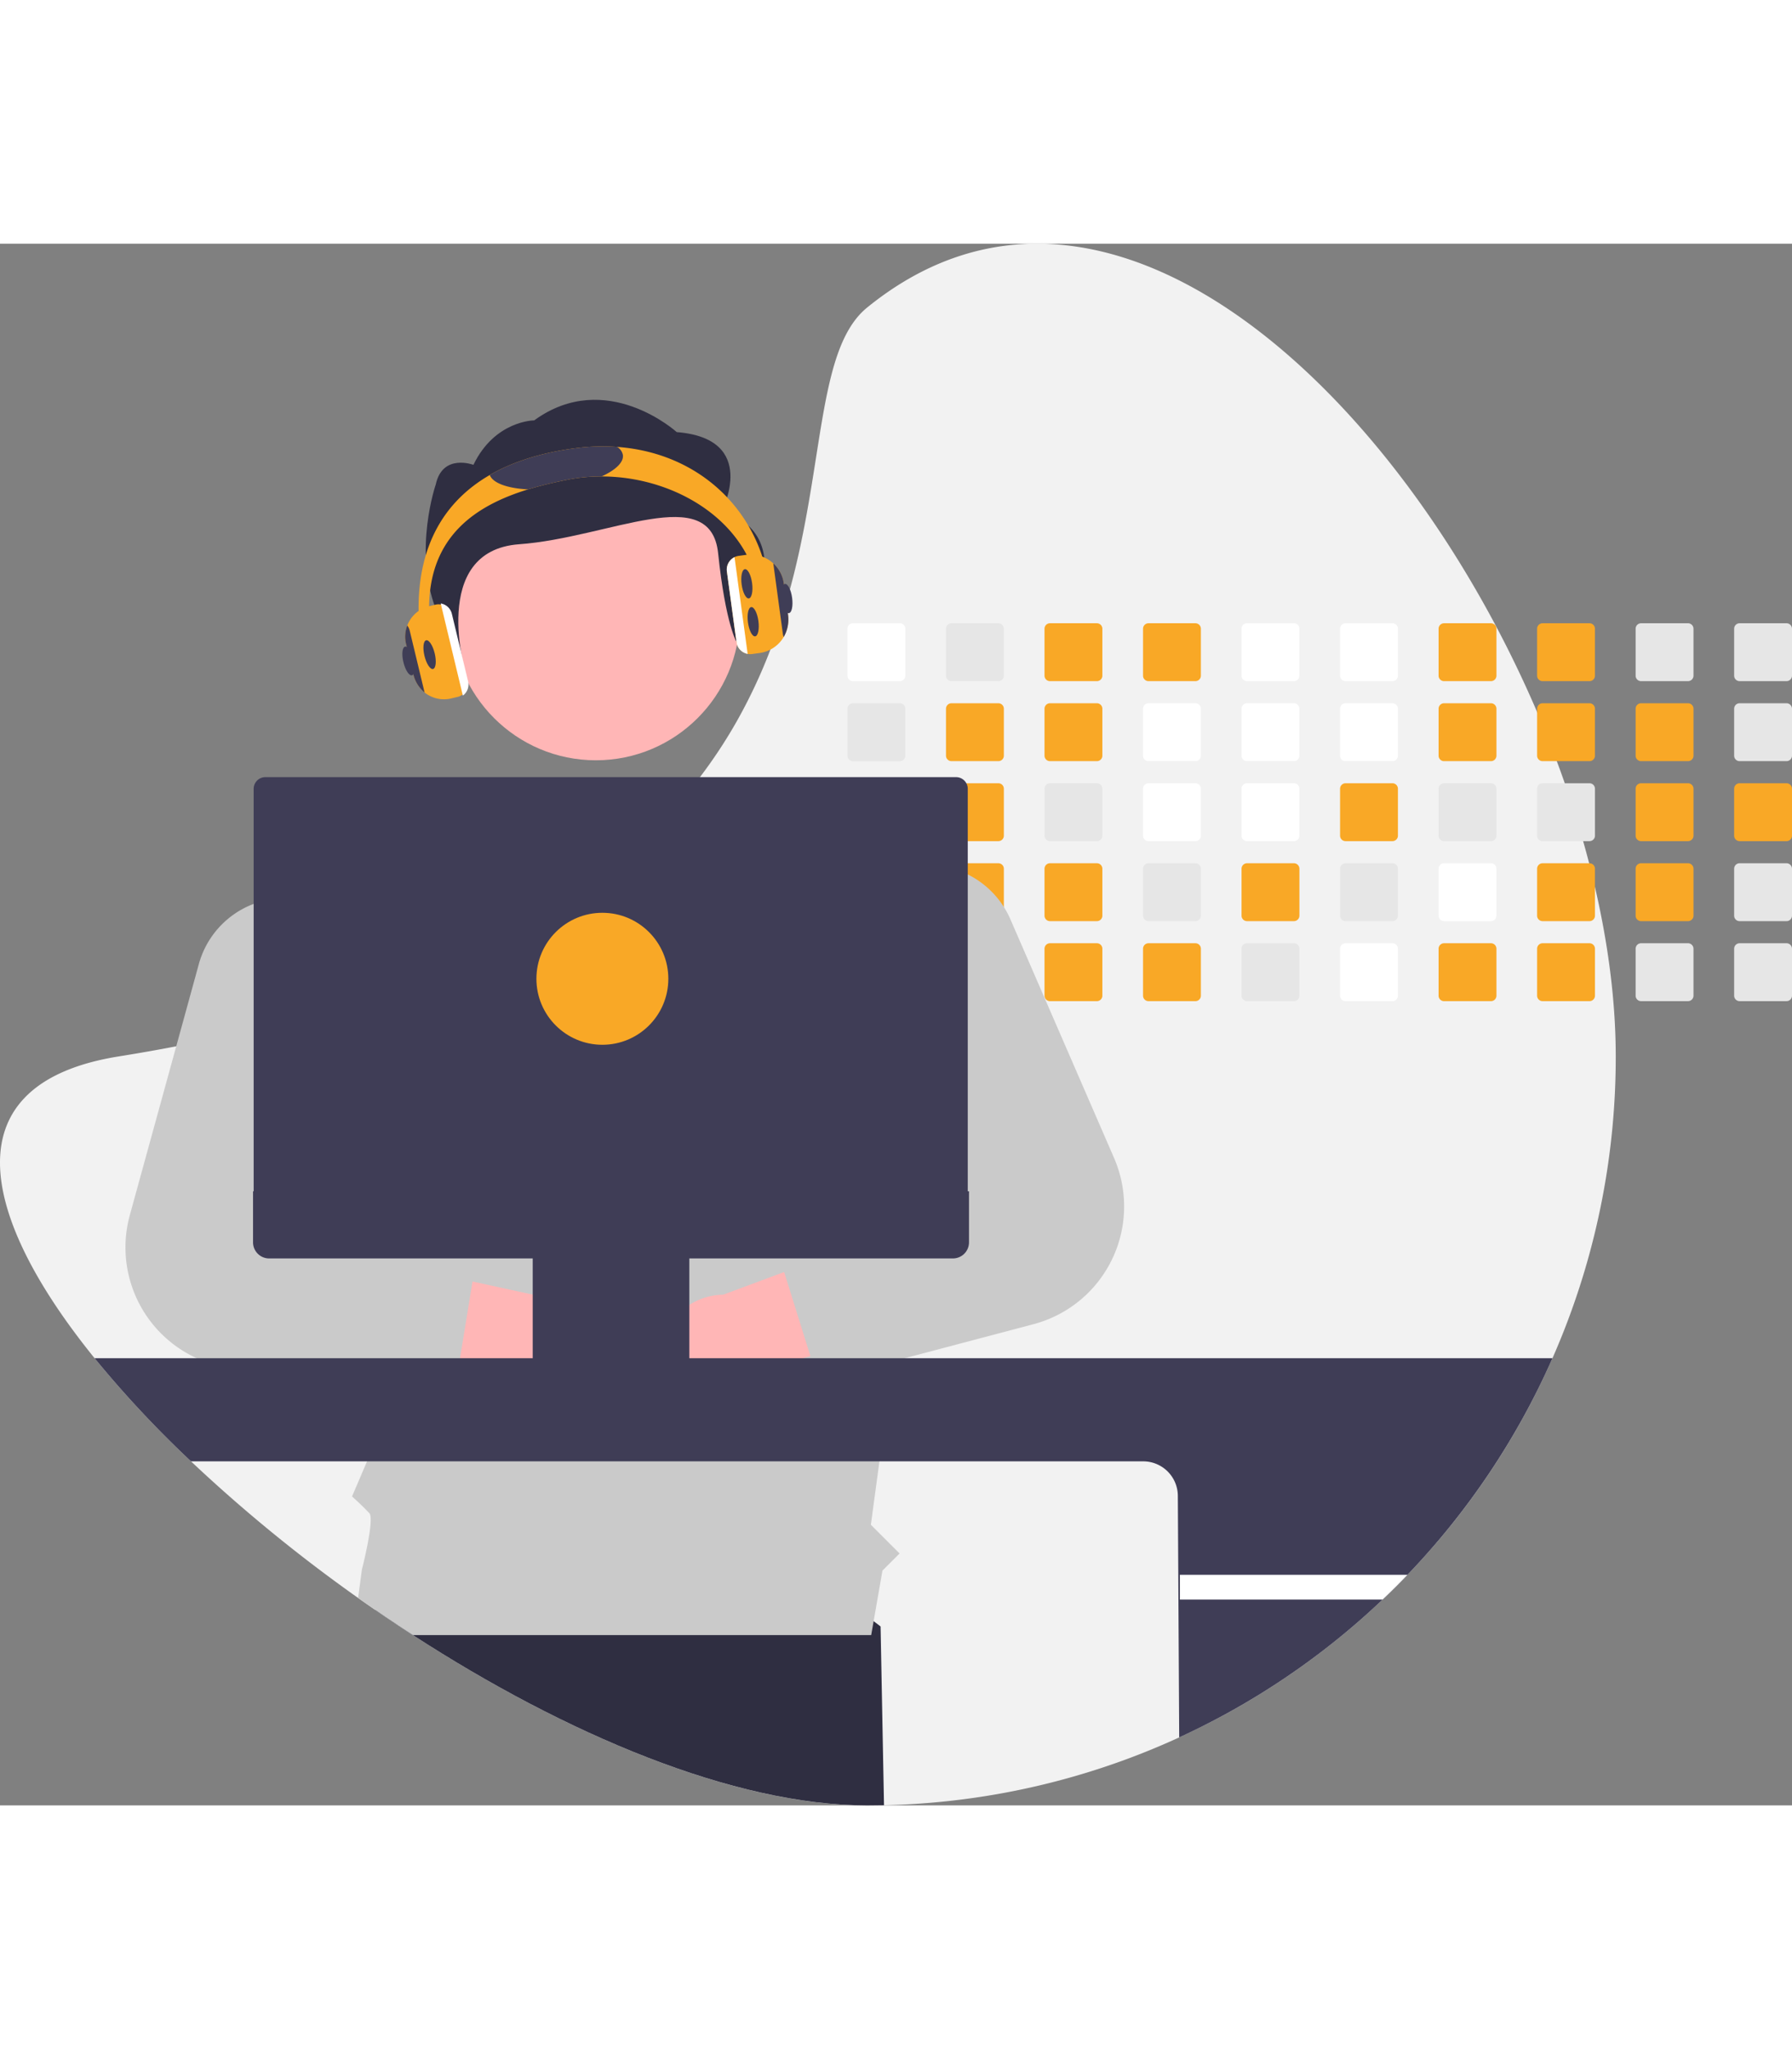 <svg xmlns="http://www.w3.org/2000/svg" data-name="Layer 1" width="350" height="400" viewBox="0 0 850.538 740.83" xmlns:xlink="http://www.w3.org/1999/xlink"><rect x="0" y="0" width="850.538" height="740.83" fill="#808080" stroke="none"/><path d="M941.609,465.125a354.21,354.21,0,0,1-98.85,245.9q-5.745,6.015-11.8,11.74-9.225,8.775-19.07,16.87a353.934,353.934,0,0,1-217.58,80.69q-3.975.09-7.98.09c-63.43,0-143.21-33.88-215.61-80.78q-8.985-5.82-17.81-11.91-4.125-2.82-8.21-5.72a730.43,730.43,0,0,1-79.32-64.8,514.116,514.116,0,0,1-45.75-48.92c-55.63-68.62-67.9-130.45,11.41-143.16q14.085-2.25,27.34-4.81,19.2-3.69,36.75-7.97,23.64-5.745,44.42-12.46,6.99-2.25,13.66-4.59c65.74-23.09,109.74-53.2,139.69-85.87q7.62-8.295,14.05-16.79a236.055,236.055,0,0,0,17.83-27.12,254.898,254.898,0,0,0,18.41-41.05l.27-.78c23.83-68.74,16.58-132.5,42.87-153.84,112.38-91.23,252.29,38.69,317.96,191.9q4.965,11.58,9.34,23.3,1.965,5.235,3.79,10.49,4.8,13.695,8.71,27.46,1.5,5.25,2.86,10.49c.97,3.77,1.9,7.53,2.76,11.29C938.139,412.305,941.609,439.455,941.609,465.125Z" transform="translate(-174.731 -79.585)" fill="#f2f2f2"/><path d="M594.309,820.325q-3.975.09-7.98.09c-63.43,0-143.21-33.88-215.61-80.78q-8.985-5.82-17.81-11.91l5.16-31.4,156.21-20.74,78.4,59.95Z" transform="translate(-174.731 -79.585)" fill="#2f2e41"/><path d="M601.829,259.635h-22.26a2.601,2.601,0,0,0-2.6,2.6v22.27a2.593,2.593,0,0,0,2.6,2.59h22.26a2.599,2.599,0,0,0,2.6-2.59v-22.27A2.608,2.608,0,0,0,601.829,259.635Z" transform="translate(-174.731 -79.585)" fill="#fff"/><path d="M601.829,297.585h-22.26a2.601,2.601,0,0,0-2.6,2.6v22.27a2.593,2.593,0,0,0,2.6,2.59h22.26a2.599,2.599,0,0,0,2.6-2.59v-22.27A2.608,2.608,0,0,0,601.829,297.585Z" transform="translate(-174.731 -79.585)" fill="#e6e6e6"/><path d="M601.829,335.535h-22.26a2.601,2.601,0,0,0-2.6,2.6v22.26a2.595,2.595,0,0,0,2.6,2.6h22.26a2.601,2.601,0,0,0,2.6-2.6v-22.26A2.608,2.608,0,0,0,601.829,335.535Z" transform="translate(-174.731 -79.585)" fill="#e6e6e6"/><path d="M604.389,375.625a2.617,2.617,0,0,0-2.56-2.14h-22.26a2.601,2.601,0,0,0-2.6,2.6v22.26a2.595,2.595,0,0,0,2.6,2.6h22.26a2.601,2.601,0,0,0,2.6-2.6v-22.26A2.313,2.313,0,0,0,604.389,375.625Z" transform="translate(-174.731 -79.585)" fill="#e6e6e6"/><path d="M602.839,411.635a2.634,2.634,0,0,0-1.01-.2h-22.26a2.595,2.595,0,0,0-2.6,2.6v22.26a2.588,2.588,0,0,0,2.6,2.6h22.26a2.601,2.601,0,0,0,2.6-2.6v-22.26A2.616,2.616,0,0,0,602.839,411.635Z" transform="translate(-174.731 -79.585)" fill="#e6e6e6"/><path d="M648.589,259.635h-22.26a2.601,2.601,0,0,0-2.6,2.6v22.27a2.593,2.593,0,0,0,2.6,2.59h22.26a2.599,2.599,0,0,0,2.6-2.59v-22.27A2.608,2.608,0,0,0,648.589,259.635Z" transform="translate(-174.731 -79.585)" fill="#e6e6e6"/><path d="M648.589,297.585h-22.26a2.601,2.601,0,0,0-2.6,2.6v22.27a2.593,2.593,0,0,0,2.6,2.59h22.26a2.599,2.599,0,0,0,2.6-2.59v-22.27A2.608,2.608,0,0,0,648.589,297.585Z" transform="translate(-174.731 -79.585)" fill="#f9a826"/><path d="M648.589,335.535h-22.26a2.601,2.601,0,0,0-2.6,2.6v22.26a2.595,2.595,0,0,0,2.6,2.6h22.26a2.601,2.601,0,0,0,2.6-2.6v-22.26A2.608,2.608,0,0,0,648.589,335.535Z" transform="translate(-174.731 -79.585)" fill="#f9a826"/><path d="M648.589,373.485h-22.26a2.593,2.593,0,0,0-2.46,1.78,2.478,2.478,0,0,0-.14.82v22.26a2.595,2.595,0,0,0,2.6,2.6h22.26a2.601,2.601,0,0,0,2.6-2.6v-22.26A2.608,2.608,0,0,0,648.589,373.485Z" transform="translate(-174.731 -79.585)" fill="#f9a826"/><path d="M648.589,411.435h-22.26a2.595,2.595,0,0,0-2.6,2.6v22.26a2.595,2.595,0,0,0,2.6,2.6h22.26a2.601,2.601,0,0,0,2.6-2.6v-22.26A2.601,2.601,0,0,0,648.589,411.435Z" transform="translate(-174.731 -79.585)" fill="#e6e6e6"/><path d="M695.349,259.635h-22.26a2.601,2.601,0,0,0-2.6,2.6v22.27a2.593,2.593,0,0,0,2.6,2.59h22.26a2.599,2.599,0,0,0,2.6-2.59v-22.27A2.608,2.608,0,0,0,695.349,259.635Z" transform="translate(-174.731 -79.585)" fill="#f9a826"/><path d="M695.349,297.585h-22.26a2.601,2.601,0,0,0-2.6,2.6v22.27a2.593,2.593,0,0,0,2.6,2.59h22.26a2.599,2.599,0,0,0,2.6-2.59v-22.27A2.608,2.608,0,0,0,695.349,297.585Z" transform="translate(-174.731 -79.585)" fill="#f9a826"/><path d="M695.349,335.535h-22.26a2.601,2.601,0,0,0-2.6,2.6v22.26a2.595,2.595,0,0,0,2.6,2.6h22.26a2.601,2.601,0,0,0,2.6-2.6v-22.26A2.608,2.608,0,0,0,695.349,335.535Z" transform="translate(-174.731 -79.585)" fill="#e6e6e6"/><path d="M695.349,373.485h-22.26a2.601,2.601,0,0,0-2.6,2.6v22.26a2.595,2.595,0,0,0,2.6,2.6h22.26a2.601,2.601,0,0,0,2.6-2.6v-22.26A2.608,2.608,0,0,0,695.349,373.485Z" transform="translate(-174.731 -79.585)" fill="#f9a826"/><path d="M695.349,411.435h-22.26a2.595,2.595,0,0,0-2.6,2.6v22.26a2.595,2.595,0,0,0,2.6,2.6h22.26a2.601,2.601,0,0,0,2.6-2.6v-22.26A2.601,2.601,0,0,0,695.349,411.435Z" transform="translate(-174.731 -79.585)" fill="#f9a826"/><path d="M742.109,259.635h-22.26a2.601,2.601,0,0,0-2.6,2.6v22.27a2.593,2.593,0,0,0,2.6,2.59h22.26a2.599,2.599,0,0,0,2.6-2.59v-22.27A2.608,2.608,0,0,0,742.109,259.635Z" transform="translate(-174.731 -79.585)" fill="#f9a826"/><path d="M742.109,297.585h-22.26a2.601,2.601,0,0,0-2.6,2.6v22.27a2.593,2.593,0,0,0,2.6,2.59h22.26a2.599,2.599,0,0,0,2.6-2.59v-22.27A2.608,2.608,0,0,0,742.109,297.585Z" transform="translate(-174.731 -79.585)" fill="#fff"/><path d="M742.109,335.535h-22.26a2.601,2.601,0,0,0-2.6,2.6v22.26a2.595,2.595,0,0,0,2.6,2.6h22.26a2.601,2.601,0,0,0,2.6-2.6v-22.26A2.608,2.608,0,0,0,742.109,335.535Z" transform="translate(-174.731 -79.585)" fill="#fff"/><path d="M742.109,373.485h-22.26a2.601,2.601,0,0,0-2.6,2.6v22.26a2.595,2.595,0,0,0,2.6,2.6h22.26a2.601,2.601,0,0,0,2.6-2.6v-22.26A2.608,2.608,0,0,0,742.109,373.485Z" transform="translate(-174.731 -79.585)" fill="#e6e6e6"/><path d="M742.109,411.435h-22.26a2.595,2.595,0,0,0-2.6,2.6v22.26a2.595,2.595,0,0,0,2.6,2.6h22.26a2.601,2.601,0,0,0,2.6-2.6v-22.26A2.601,2.601,0,0,0,742.109,411.435Z" transform="translate(-174.731 -79.585)" fill="#f9a826"/><path d="M788.869,259.635h-22.27a2.599,2.599,0,0,0-2.59,2.6v22.27a2.591,2.591,0,0,0,2.59,2.59h22.27a2.599,2.599,0,0,0,2.6-2.59v-22.27A2.608,2.608,0,0,0,788.869,259.635Z" transform="translate(-174.731 -79.585)" fill="#fff"/><path d="M788.869,297.585h-22.27a2.599,2.599,0,0,0-2.59,2.6v22.27a2.59,2.59,0,0,0,2.59,2.59h22.27a2.599,2.599,0,0,0,2.6-2.59v-22.27A2.608,2.608,0,0,0,788.869,297.585Z" transform="translate(-174.731 -79.585)" fill="#fff"/><path d="M788.869,335.535h-22.27a2.599,2.599,0,0,0-2.59,2.6v22.26a2.593,2.593,0,0,0,2.59,2.6h22.27a2.601,2.601,0,0,0,2.6-2.6v-22.26A2.608,2.608,0,0,0,788.869,335.535Z" transform="translate(-174.731 -79.585)" fill="#fff"/><path d="M788.869,373.485h-22.27a2.599,2.599,0,0,0-2.59,2.6v22.26a2.593,2.593,0,0,0,2.59,2.6h22.27a2.601,2.601,0,0,0,2.6-2.6v-22.26A2.608,2.608,0,0,0,788.869,373.485Z" transform="translate(-174.731 -79.585)" fill="#f9a826"/><path d="M788.869,411.435h-22.27a2.593,2.593,0,0,0-2.59,2.6v22.26a2.593,2.593,0,0,0,2.59,2.6h22.27a2.601,2.601,0,0,0,2.6-2.6v-22.26A2.601,2.601,0,0,0,788.869,411.435Z" transform="translate(-174.731 -79.585)" fill="#e6e6e6"/><path d="M835.629,259.635h-22.27a2.599,2.599,0,0,0-2.59,2.6v22.27a2.591,2.591,0,0,0,2.59,2.59h22.27a2.599,2.599,0,0,0,2.6-2.59v-22.27A2.608,2.608,0,0,0,835.629,259.635Z" transform="translate(-174.731 -79.585)" fill="#fff"/><path d="M835.629,297.585h-22.27a2.599,2.599,0,0,0-2.59,2.6v22.27a2.59,2.59,0,0,0,2.59,2.59h22.27a2.599,2.599,0,0,0,2.6-2.59v-22.27A2.608,2.608,0,0,0,835.629,297.585Z" transform="translate(-174.731 -79.585)" fill="#fff"/><path d="M835.629,335.535h-22.27a2.599,2.599,0,0,0-2.59,2.6v22.26a2.593,2.593,0,0,0,2.59,2.6h22.27a2.601,2.601,0,0,0,2.6-2.6v-22.26A2.608,2.608,0,0,0,835.629,335.535Z" transform="translate(-174.731 -79.585)" fill="#f9a826"/><path d="M835.629,373.485h-22.27a2.599,2.599,0,0,0-2.59,2.6v22.26a2.593,2.593,0,0,0,2.59,2.6h22.27a2.601,2.601,0,0,0,2.6-2.6v-22.26A2.608,2.608,0,0,0,835.629,373.485Z" transform="translate(-174.731 -79.585)" fill="#e6e6e6"/><path d="M835.629,411.435h-22.27a2.593,2.593,0,0,0-2.59,2.6v22.26a2.593,2.593,0,0,0,2.59,2.6h22.27a2.601,2.601,0,0,0,2.6-2.6v-22.26A2.601,2.601,0,0,0,835.629,411.435Z" transform="translate(-174.731 -79.585)" fill="#fff"/><path d="M882.389,259.635h-22.27a2.599,2.599,0,0,0-2.59,2.6v22.27a2.591,2.591,0,0,0,2.59,2.59h22.27a2.599,2.599,0,0,0,2.6-2.59v-22.27A2.608,2.608,0,0,0,882.389,259.635Z" transform="translate(-174.731 -79.585)" fill="#f9a826"/><path d="M882.389,297.585h-22.27a2.599,2.599,0,0,0-2.59,2.6v22.27a2.59,2.59,0,0,0,2.59,2.59h22.27a2.599,2.599,0,0,0,2.6-2.59v-22.27A2.608,2.608,0,0,0,882.389,297.585Z" transform="translate(-174.731 -79.585)" fill="#f9a826"/><path d="M882.389,335.535h-22.27a2.599,2.599,0,0,0-2.59,2.6v22.26a2.593,2.593,0,0,0,2.59,2.6h22.27a2.601,2.601,0,0,0,2.6-2.6v-22.26A2.608,2.608,0,0,0,882.389,335.535Z" transform="translate(-174.731 -79.585)" fill="#e6e6e6"/><path d="M882.389,373.485h-22.27a2.599,2.599,0,0,0-2.59,2.6v22.26a2.593,2.593,0,0,0,2.59,2.6h22.27a2.601,2.601,0,0,0,2.6-2.6v-22.26A2.608,2.608,0,0,0,882.389,373.485Z" transform="translate(-174.731 -79.585)" fill="#fff"/><path d="M882.389,411.435h-22.27a2.593,2.593,0,0,0-2.59,2.6v22.26a2.593,2.593,0,0,0,2.59,2.6h22.27a2.601,2.601,0,0,0,2.6-2.6v-22.26A2.601,2.601,0,0,0,882.389,411.435Z" transform="translate(-174.731 -79.585)" fill="#f9a826"/><path d="M929.149,259.635h-22.27a2.599,2.599,0,0,0-2.59,2.6v22.27a2.591,2.591,0,0,0,2.59,2.59h22.27a2.599,2.599,0,0,0,2.6-2.59v-22.27A2.608,2.608,0,0,0,929.149,259.635Z" transform="translate(-174.731 -79.585)" fill="#f9a826"/><path d="M929.149,297.585h-22.27a2.599,2.599,0,0,0-2.59,2.6v22.27a2.59,2.59,0,0,0,2.59,2.59h22.27a2.599,2.599,0,0,0,2.6-2.59v-22.27A2.608,2.608,0,0,0,929.149,297.585Z" transform="translate(-174.731 -79.585)" fill="#f9a826"/><path d="M929.149,335.535h-22.27a2.599,2.599,0,0,0-2.59,2.6v22.26a2.593,2.593,0,0,0,2.59,2.6h22.27a2.601,2.601,0,0,0,2.6-2.6v-22.26A2.608,2.608,0,0,0,929.149,335.535Z" transform="translate(-174.731 -79.585)" fill="#e6e6e6"/><path d="M929.149,373.485h-22.27a2.599,2.599,0,0,0-2.59,2.6v22.26a2.593,2.593,0,0,0,2.59,2.6h22.27a2.601,2.601,0,0,0,2.6-2.6v-22.26A2.608,2.608,0,0,0,929.149,373.485Z" transform="translate(-174.731 -79.585)" fill="#f9a826"/><path d="M929.149,411.435h-22.27a2.593,2.593,0,0,0-2.59,2.6v22.26a2.593,2.593,0,0,0,2.59,2.6h22.27a2.601,2.601,0,0,0,2.6-2.6v-22.26A2.601,2.601,0,0,0,929.149,411.435Z" transform="translate(-174.731 -79.585)" fill="#f9a826"/><path d="M975.909,259.635h-22.27a2.599,2.599,0,0,0-2.59,2.6v22.27a2.591,2.591,0,0,0,2.59,2.59h22.27a2.599,2.599,0,0,0,2.6-2.59v-22.27A2.608,2.608,0,0,0,975.909,259.635Z" transform="translate(-174.731 -79.585)" fill="#e6e6e6"/><path d="M975.909,297.585h-22.27a2.599,2.599,0,0,0-2.59,2.6v22.27a2.59,2.59,0,0,0,2.59,2.59h22.27a2.599,2.599,0,0,0,2.6-2.59v-22.27A2.608,2.608,0,0,0,975.909,297.585Z" transform="translate(-174.731 -79.585)" fill="#f9a826"/><path d="M975.909,335.535h-22.27a2.599,2.599,0,0,0-2.59,2.6v22.26a2.593,2.593,0,0,0,2.59,2.6h22.27a2.601,2.601,0,0,0,2.6-2.6v-22.26A2.608,2.608,0,0,0,975.909,335.535Z" transform="translate(-174.731 -79.585)" fill="#f9a826"/><path d="M975.909,373.485h-22.27a2.599,2.599,0,0,0-2.59,2.6v22.26a2.593,2.593,0,0,0,2.59,2.6h22.27a2.601,2.601,0,0,0,2.6-2.6v-22.26A2.608,2.608,0,0,0,975.909,373.485Z" transform="translate(-174.731 -79.585)" fill="#f9a826"/><path d="M975.909,411.435h-22.27a2.593,2.593,0,0,0-2.59,2.6v22.26a2.593,2.593,0,0,0,2.59,2.6h22.27a2.601,2.601,0,0,0,2.6-2.6v-22.26A2.601,2.601,0,0,0,975.909,411.435Z" transform="translate(-174.731 -79.585)" fill="#e6e6e6"/><path d="M1022.669,259.635h-22.27a2.599,2.599,0,0,0-2.59,2.6v22.27a2.591,2.591,0,0,0,2.59,2.59h22.27a2.599,2.599,0,0,0,2.6-2.59v-22.27A2.608,2.608,0,0,0,1022.669,259.635Z" transform="translate(-174.731 -79.585)" fill="#e6e6e6"/><path d="M1022.669,297.585h-22.27a2.599,2.599,0,0,0-2.59,2.6v22.27a2.591,2.591,0,0,0,2.59,2.59h22.27a2.599,2.599,0,0,0,2.6-2.59v-22.27A2.608,2.608,0,0,0,1022.669,297.585Z" transform="translate(-174.731 -79.585)" fill="#e6e6e6"/><path d="M1022.669,335.535h-22.27a2.599,2.599,0,0,0-2.59,2.6v22.26a2.593,2.593,0,0,0,2.59,2.6h22.27a2.601,2.601,0,0,0,2.6-2.6v-22.26A2.608,2.608,0,0,0,1022.669,335.535Z" transform="translate(-174.731 -79.585)" fill="#f9a826"/><path d="M1022.669,373.485h-22.27a2.599,2.599,0,0,0-2.59,2.6v22.26a2.593,2.593,0,0,0,2.59,2.6h22.27a2.601,2.601,0,0,0,2.6-2.6v-22.26A2.608,2.608,0,0,0,1022.669,373.485Z" transform="translate(-174.731 -79.585)" fill="#e6e6e6"/><path d="M1022.669,411.435h-22.27a2.593,2.593,0,0,0-2.59,2.6v22.26a2.593,2.593,0,0,0,2.59,2.6h22.27a2.601,2.601,0,0,0,2.6-2.6v-22.26A2.601,2.601,0,0,0,1022.669,411.435Z" transform="translate(-174.731 -79.585)" fill="#e6e6e6"/><polygon points="336.095 660.051 335.475 660.051 336.005 659.981 336.095 660.051" fill="#2f2e41"/><circle id="b6132315-04e2-4cdb-a713-107c9cd58b0b" data-name="ab6171fa-7d69-4734-b81c-8dff60f9761b" cx="282.814" cy="176.733" r="68.322" fill="#ffb6b6"/><path id="f4304bdd-ba2d-4fff-b404-410205410c5d-257" data-name="bf427902-b9bf-4946-b5d7-5c1c7e04535e" d="M517.377,206.226s17.869-34.161-21.444-37.266c0,0-33.515-30.402-67.676-5.558,0,0-18.633,0-28.823,21.086,0,0-14.655-5.558-17.876,9.317,0,0-10.723,31.055,0,59.005,10.723,27.95,14.285,31.055,14.285,31.055s-17.621-58.598,25.27-61.704,90.887-29.909,94.461,4.251,8.953,42.578,8.953,42.578S558.479,220.201,517.377,206.226Z" transform="translate(-174.731 -79.585)" fill="#2f2e41"/><path d="M634.279,424.695l-.22,1.16-2.47,13.04-17.07,90.2-1.01,5.31-2.12,11.23-2.9,15.32-6.43,33.95-1.84,9.73-.69,3.65-.24,1.28-1.91,10.07-.58,3.04-4.66,34.53-4.07,30.09,13.62,13.62-8.12,8.12-5.33,30.53.01.07H370.719q-13.2-8.55-26.02-17.63l1.79-13.4s6.16-23.93,3.57-26.79c-2.58-2.86-8.24-7.97-8.24-7.97l7.13-16.64.99-2.31-1.66-34.43-.04-.83-.55-11.35-.07-1.46-.11-2.19-2.11-43.68-.04-.72-.64-13.24-.6-12.59-.26-5.31-2.57-53.13-1.74-36.08-1.52-31.41,6.11-2.07,65.35-22.21,27.07-35.19,56.34.42,27.58.21,46.02,42.68,10.47,5,.08.04,7.51,3.59,19.04,9.09,20.13,9.62,10.33,4.93Z" transform="translate(-174.731 -79.585)" fill="#cacaca"/><path d="M443.84,637.136a30.286,30.286,0,0,1-40.664-22.43L296.617,599.588l37.043-41.902,95.511,20.78a30.45,30.45,0,0,1,14.669,58.67Z" transform="translate(-174.731 -79.585)" fill="#ffb6b6"/><path d="M396.329,560.955a13.522,13.522,0,0,0-7.89-4.87l-43.72-9.09-4.49-.93a18.933,18.933,0,0,1-12.53-9.07,19.161,19.161,0,0,1-2.45-7.9,18.895,18.895,0,0,1,.89-7.48l15.15-45.65,9.83-29.62a41.792,41.792,0,0,0,2.09-11.05,43.349,43.349,0,0,0-9.07-28.89,42.693,42.693,0,0,0-49.01-13.64c-.25.09-.51.19-.76.29a42.583,42.583,0,0,0-25.31,28.41l-10.68,38.85-22.03,80.09a57.766,57.766,0,0,0,48.96,72.68l62.97,7.38,29.14,3.42a13.497,13.497,0,0,0,14.84-10.73,4.895,4.895,0,0,0,.11-.55l.7-4.32,5.93-36.38.06-.37A13.475,13.475,0,0,0,396.329,560.955Z" transform="translate(-174.731 -79.585)" fill="#cacaca"/><path d="M511.714,638.302a30.286,30.286,0,0,0,37.094-27.94l103.362-29.994L609.588,544.109l-91.626,34.041a30.45,30.45,0,0,0-6.249,60.152Z" transform="translate(-174.731 -79.585)" fill="#ffb6b6"/><path d="M703.489,513.275,654.329,400.135a42.819,42.819,0,0,0-20.27-21.35,43.356,43.356,0,0,0-8.78-3.2c-.47-.12-.94-.23-1.41-.32a42.132,42.132,0,0,0-19.48.36,42.814,42.814,0,0,0-27.34,21.73,1.004,1.004,0,0,0-.08.14,43.1,43.1,0,0,0-.37,38.85l.61,1.22,34.74,69.77a18.9,18.9,0,0,1-10.5,26.19l-2.44.88-43.88,15.85a13.497,13.497,0,0,0-8.33,16.79l.11.35,12.3,39.36c.06.18.12.36.19.54a7.054,7.054,0,0,0,.4.99,13.482,13.482,0,0,0,15.81,7.53l23.68-6.25,4.83-1.28,61.15-16.15a57.76,57.76,0,0,0,38.22-78.86Z" transform="translate(-174.731 -79.585)" fill="#cacaca"/><path d="M219.629,608.285a514.116,514.116,0,0,0,45.75,48.92h451.97a16.446,16.446,0,0,1,16.42,16.43l.65,114.53a355.43,355.43,0,0,0,77.47-48.53q9.84-8.085,19.07-16.87,6.045-5.73,11.8-11.74a355.629,355.629,0,0,0,68.82-102.74Z" transform="translate(-174.731 -79.585)" fill="#3f3d56"/><path d="M842.759,711.025q-5.745,6.015-11.8,11.74H734.749v-11.74Z" transform="translate(-174.731 -79.585)" fill="#fff"/><path d="M633.379,335.535a5.538,5.538,0,0,0-4.87-2.9H300.669a5.555,5.555,0,0,0-5.54,5.55v196.22H634.059V338.185A5.385,5.385,0,0,0,633.379,335.535Z" transform="translate(-174.731 -79.585)" fill="#3f3d56"/><path d="M294.832,529.092V553.306a7.644,7.644,0,0,0,7.644,7.644H427.573v47.787h-1.662a.993.993,0,0,0-.993.993v3.324a.993.993,0,0,0,.993.993h77.658a.993.993,0,0,0,.993-.993v-3.324a.993.993,0,0,0-.993-.993h-1.662V560.95H627.004a7.644,7.644,0,0,0,7.644-7.644V529.092Z" transform="translate(-174.731 -79.585)" fill="#3f3d56"/><circle cx="285.903" cy="348.704" r="31.306" fill="#f9a826"/><path d="M540.399,252.585h-5c0-37.8-37.41-62.57-75.15-62.59a82.382,82.382,0,0,0-16.35,1.59c-6.06,1.21-12.35,2.66-18.53,4.55-24.37,7.47-46.97,21.91-46.97,56.45a78.591,78.591,0,0,0,2.54,19.88l-4.84,1.26a83.876,83.876,0,0,1-2.7-21.14c0-30.18,12.39-50.91,33.79-63.27,11.25-6.5,24.98-10.69,40.71-12.73a97.131,97.131,0,0,1,19.75-.6C511.049,179.105,540.399,212.385,540.399,252.585Z" transform="translate(-174.731 -79.585)" fill="#f9a826"/><path d="M548.729,255.355l-1.97-14.56a15.71,15.71,0,0,0-5-9.56,15.816,15.816,0,0,0-13.25-4l-3.13.43a6.524,6.524,0,0,0-4.35,2.53,6.548,6.548,0,0,0-1.29,4.87l4.55,33.54a6.577,6.577,0,0,0,5.3,5.57,6.154,6.154,0,0,0,1.22.12,6.499,6.499,0,0,0,.88-.06l3.5-.47a15.791,15.791,0,0,0,10.74-6.43c.27-.38.53-.77.77-1.17A16.748,16.748,0,0,0,548.729,255.355Z" transform="translate(-174.731 -79.585)" fill="#f9a826"/><path d="M523.359,228.275a6.432,6.432,0,0,0-2.33,1.92,6.548,6.548,0,0,0-1.29,4.87l4.55,33.54a6.577,6.577,0,0,0,5.3,5.57Z" transform="translate(-174.731 -79.585)" fill="#fff"/><path d="M548.729,255.355l-1.97-14.56a15.71,15.71,0,0,0-5-9.56l4.53,33.37a6.176,6.176,0,0,0,.41,1.56A16.748,16.748,0,0,0,548.729,255.355Z" transform="translate(-174.731 -79.585)" fill="#3f3d56"/><ellipse cx="532.218" cy="258.909" rx="2.5" ry="7" transform="translate(-204.705 -5.691) rotate(-7.725)" fill="#3f3d56"/><ellipse cx="529.218" cy="240.909" rx="2.5" ry="7" transform="translate(-202.312 -6.257) rotate(-7.725)" fill="#3f3d56"/><ellipse cx="548.218" cy="247.909" rx="2.5" ry="7" transform="translate(-203.081 -3.64) rotate(-7.725)" fill="#3f3d56"/><path d="M460.249,189.995a82.382,82.382,0,0,0-16.35,1.59c-6.06,1.21-12.35,2.66-18.53,4.55-9.65-.47-16.75-2.97-18.18-6.82,11.25-6.5,24.98-10.69,40.71-12.73a97.131,97.131,0,0,1,19.75-.6,5.727,5.727,0,0,1,2.72,3.82C470.839,183.285,466.869,186.985,460.249,189.995Z" transform="translate(-174.731 -79.585)" fill="#3f3d56"/><path d="M396.409,287.285l-7.7-32.01a6.024,6.024,0,0,0-4.88-4.55,6.733,6.733,0,0,0-1-.08,6.026,6.026,0,0,0-1.4.17l-2.98.72a14.904,14.904,0,0,0-10.99,17.96l3.45,14.36a15.845,15.845,0,0,0,5.34,8.62,14.045,14.045,0,0,0,1.36.97,14.809,14.809,0,0,0,11.37,1.84l2.97-.72a5.84,5.84,0,0,0,2.17-1.01A5.993,5.993,0,0,0,396.409,287.285Z" transform="translate(-174.731 -79.585)" fill="#f9a826"/><ellipse cx="378.629" cy="274.523" rx="2.5" ry="7" transform="translate(-228.451 16.619) rotate(-13.531)" fill="#3f3d56"/><ellipse cx="368.629" cy="277.523" rx="2.5" ry="7" transform="translate(-229.43 14.363) rotate(-13.531)" fill="#3f3d56"/><path d="M396.899,287.165l-7.7-32.01a6.532,6.532,0,0,0-5.29-4.92l10.51,43.72A6.511,6.511,0,0,0,396.899,287.165Z" transform="translate(-174.731 -79.585)" fill="#fff"/><path d="M369.199,263.155a6.476,6.476,0,0,0-1.17-2.45,14.725,14.725,0,0,0-.57,8.79l3.45,14.36a15.845,15.845,0,0,0,5.34,8.62Z" transform="translate(-174.731 -79.585)" fill="#3f3d56"/></svg>
